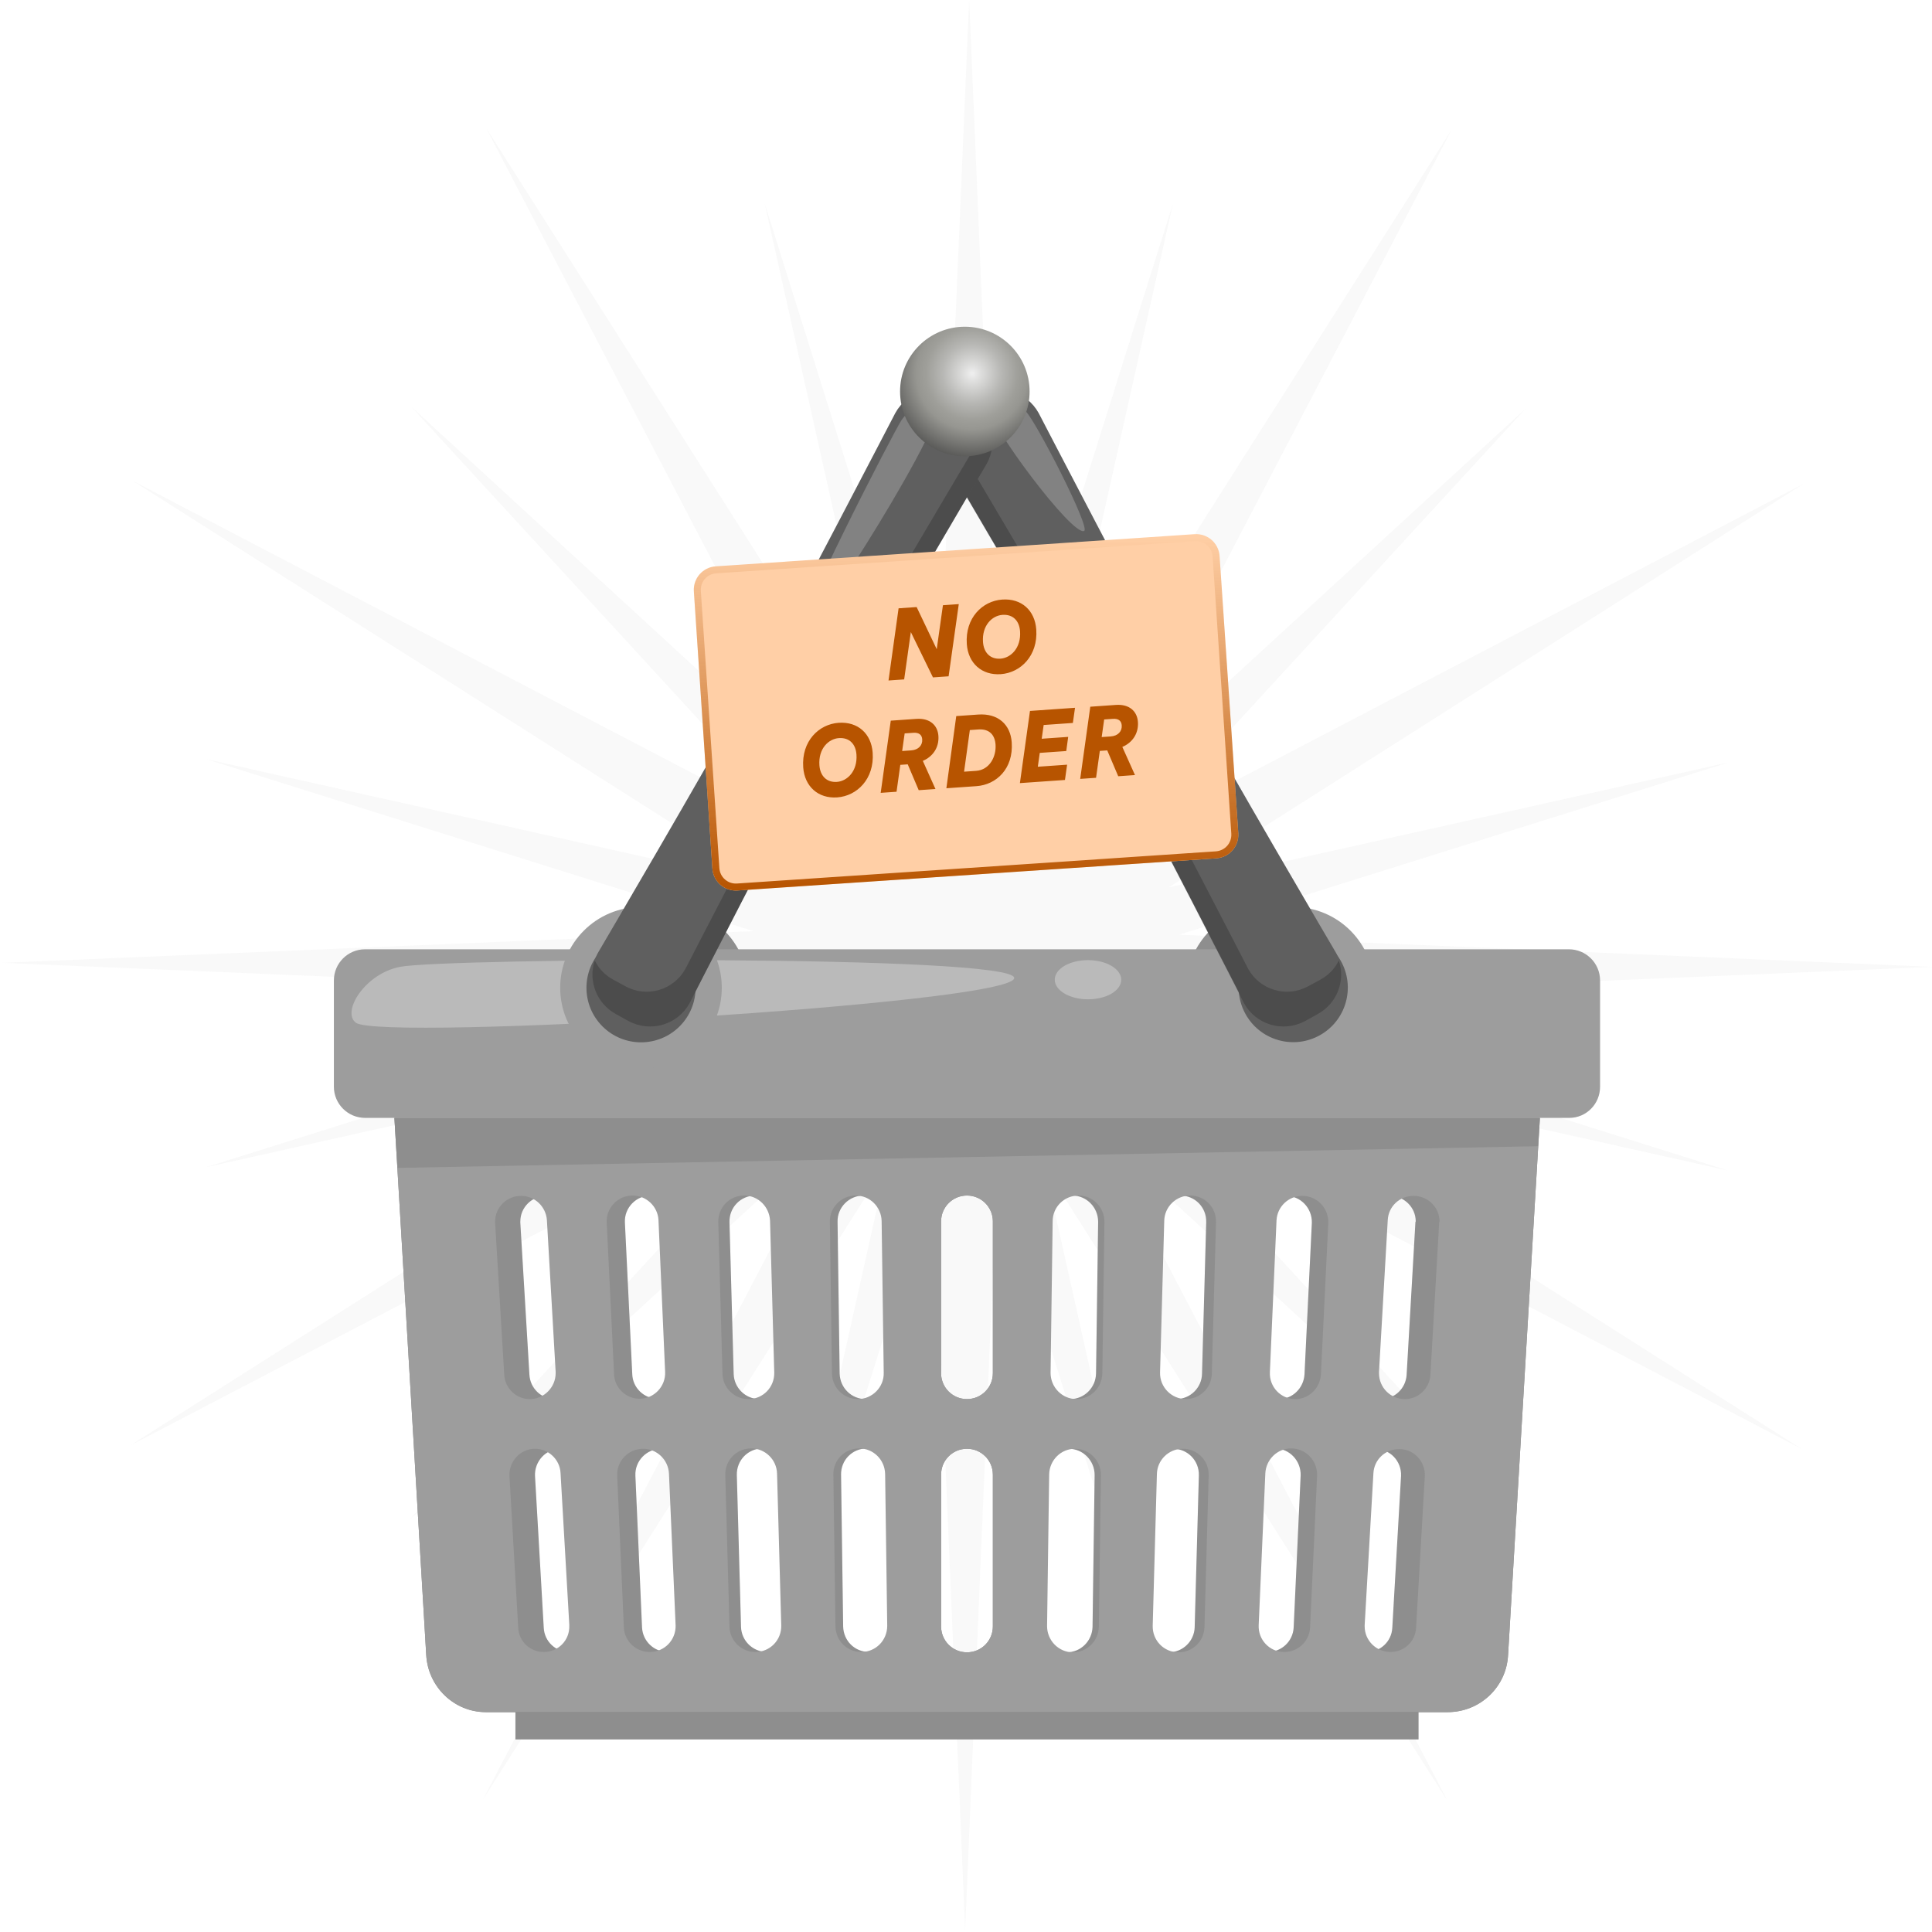 <svg width="589" height="589" viewBox="0 0 589 589" fill="none" xmlns="http://www.w3.org/2000/svg">
<g opacity="0.4">
<path d="M549.263 441.735L346.086 335.588L464.209 464.325L335.063 345.522L441.347 549.107L318.461 355.593L356.565 526.244L303.9 358.723L294.238 588.3L284.576 359.267L232.182 525.972L270.423 354.64L147.265 548.562L253.412 345.386L124.675 463.509L243.478 334.363L39.757 440.646L233.271 317.761L62.755 355.865L230.277 303.2L0.7 293.537L229.733 283.875L63.028 231.482L234.36 269.722L40.437 146.565L243.614 252.712L125.355 123.974L254.637 242.777L148.217 39.057L271.239 232.571L233.135 62.055L285.664 229.577L295.462 0L305.124 229.033L357.518 62.327L319.277 233.66L442.435 39.737L336.288 242.913L465.026 124.655L346.222 253.936L549.807 147.517L356.293 270.539L526.945 232.435L359.423 284.964L589 294.762L359.967 304.424L526.672 356.817L355.34 318.577L549.263 441.735Z" fill="#EFEFEF"/>
</g>
<path d="M203.413 325.768C217.017 325.768 228.045 314.739 228.045 301.135C228.045 287.531 217.017 276.503 203.413 276.503C189.809 276.503 178.78 287.531 178.78 301.135C178.78 314.739 189.809 325.768 203.413 325.768Z" fill="#9D9D9D"/>
<g opacity="0.1">
<path d="M203.413 325.768C217.017 325.768 228.045 314.739 228.045 301.135C228.045 287.531 217.017 276.503 203.413 276.503C189.809 276.503 178.78 287.531 178.78 301.135C178.78 314.739 189.809 325.768 203.413 325.768Z" fill="black"/>
</g>
<path d="M215.186 312.898C221.682 306.402 221.682 295.869 215.186 289.373C208.69 282.877 198.157 282.877 191.661 289.373C185.165 295.869 185.165 306.402 191.661 312.898C198.157 319.395 208.69 319.395 215.186 312.898Z" fill="#5F5F5F"/>
<path d="M386.29 325.768C399.894 325.768 410.922 314.739 410.922 301.135C410.922 287.531 399.894 276.503 386.29 276.503C372.686 276.503 361.657 287.531 361.657 301.135C361.657 314.739 372.686 325.768 386.29 325.768Z" fill="#9D9D9D"/>
<g opacity="0.1">
<path d="M386.29 325.768C399.894 325.768 410.922 314.739 410.922 301.135C410.922 287.531 399.894 276.503 386.29 276.503C372.686 276.503 361.657 287.531 361.657 301.135C361.657 314.739 372.686 325.768 386.29 325.768Z" fill="black"/>
</g>
<path d="M402.463 304.882C404.559 295.937 399.008 286.986 390.063 284.89C381.119 282.793 372.168 288.345 370.071 297.29C367.975 306.234 373.526 315.185 382.471 317.281C391.416 319.378 400.366 313.826 402.463 304.882Z" fill="#5F5F5F"/>
<path d="M478.421 340.804H111.28C106.055 340.804 101.79 336.538 101.79 331.313V298.897C101.79 293.672 106.055 289.406 111.28 289.406H478.314C483.539 289.406 487.805 293.672 487.805 298.897V331.313C487.805 336.538 483.646 340.804 478.421 340.804Z" fill="#9D9D9D"/>
<path opacity="0.3" d="M122.051 294.738C111.281 296.764 104.03 308.494 108.508 311.799C116.079 317.451 309.193 306.041 309.193 298.15C309.193 291.006 136.553 292.072 122.051 294.738Z" fill="white"/>
<path opacity="0.3" d="M341.823 298.683C341.823 301.989 337.344 304.655 331.693 304.655C326.148 304.655 321.562 301.989 321.562 298.683C321.562 295.378 326.041 292.712 331.693 292.712C337.238 292.712 341.823 295.378 341.823 298.683Z" fill="white"/>
<path d="M120.237 340.803L129.941 504.486C130.474 514.296 138.472 521.974 148.069 521.974H441.205C451.229 521.974 459.333 514.296 459.76 504.486L469.463 340.803H120.237ZM158.626 372.793C158.626 372.686 158.626 372.473 158.626 372.366C158.626 368.101 162.144 364.582 166.516 364.582C170.675 364.582 174.087 367.781 174.407 371.94L177.073 418.219C177.073 418.326 177.073 418.539 177.073 418.645C177.073 422.911 173.554 426.536 169.182 426.536C165.024 426.536 161.611 423.231 161.398 419.072L158.626 372.793ZM173.554 503.633C169.396 503.633 165.983 500.434 165.77 496.275L163.104 449.996C162.891 445.517 166.41 441.678 170.888 441.678C175.047 441.678 178.459 444.984 178.673 449.036L181.339 495.315C181.339 495.422 181.339 495.635 181.339 495.742C181.339 500.114 177.926 503.633 173.554 503.633ZM190.509 372.686C190.296 368.208 193.921 364.475 198.4 364.475C202.559 364.475 206.078 367.781 206.291 371.94L208.317 418.219C208.53 422.698 204.905 426.43 200.533 426.43C196.374 426.43 192.855 423.124 192.748 418.859L190.509 372.686ZM203.625 503.633C199.36 503.633 195.947 500.327 195.734 496.168L193.708 449.889C193.495 445.411 197.12 441.678 201.599 441.678C205.758 441.678 209.277 444.984 209.49 449.249L211.516 495.529C211.729 500.007 208.104 503.633 203.625 503.633ZM222.393 372.58C222.286 368.101 225.805 364.475 230.283 364.475C234.549 364.475 237.961 367.888 238.174 372.153L239.454 418.432C239.561 422.911 236.042 426.536 231.563 426.536C227.298 426.536 223.779 423.124 223.672 418.859L222.393 372.58ZM233.802 503.633C229.537 503.633 226.018 500.22 225.911 495.955L224.632 449.676C224.525 445.197 228.044 441.572 232.523 441.572C236.788 441.572 240.307 444.984 240.414 449.249L241.693 495.529C241.8 500.007 238.174 503.633 233.802 503.633ZM255.342 372.473C255.236 368.101 258.861 364.475 263.233 364.475C267.499 364.475 271.018 367.888 271.124 372.26L271.764 418.539C271.871 422.911 268.245 426.536 263.873 426.536C259.608 426.536 256.089 423.124 255.982 418.752L255.342 372.473ZM264.94 503.633C260.568 503.633 257.155 500.22 257.049 495.848L256.409 449.569C256.302 445.197 259.821 441.572 264.3 441.572C268.565 441.572 272.084 444.984 272.191 449.356L272.83 495.635C272.83 500.114 269.312 503.633 264.94 503.633ZM302.688 495.848C302.688 500.22 299.169 503.739 294.797 503.739C290.425 503.739 286.906 500.22 286.906 495.848V449.569C286.906 445.197 290.425 441.678 294.797 441.678C299.169 441.678 302.688 445.197 302.688 449.569V495.848ZM302.688 418.645C302.688 423.017 299.169 426.536 294.797 426.536C290.425 426.536 286.906 423.017 286.906 418.645V372.366C286.906 367.994 290.425 364.475 294.797 364.475C299.169 364.475 302.688 367.994 302.688 372.366V418.645ZM333.079 495.955C332.972 500.22 329.56 503.739 325.188 503.739C320.816 503.739 317.297 500.114 317.297 495.742L317.937 449.463C318.043 445.197 321.455 441.678 325.827 441.678C330.199 441.678 333.718 445.304 333.718 449.676L333.079 495.955ZM334.145 418.752C334.038 423.017 330.626 426.536 326.254 426.536C321.882 426.536 318.363 422.911 318.363 418.539L319.003 372.26C319.003 367.994 322.522 364.475 326.894 364.475C331.266 364.475 334.785 368.101 334.785 372.473L334.145 418.752ZM364.216 496.062C364.109 500.327 360.59 503.739 356.325 503.739C351.846 503.739 348.327 500.114 348.434 495.635L349.713 449.356C349.82 445.091 353.339 441.678 357.604 441.678C362.083 441.678 365.602 445.304 365.495 449.783L364.216 496.062ZM366.455 418.859C366.348 423.124 362.829 426.536 358.564 426.536C354.192 426.536 350.567 422.911 350.673 418.432L351.953 372.153C352.059 367.888 355.578 364.475 359.844 364.475C364.322 364.475 367.841 368.101 367.735 372.58L366.455 418.859ZM394.393 496.168C394.18 500.327 390.768 503.633 386.502 503.633C382.024 503.633 378.505 499.901 378.718 495.422L380.744 449.143C380.957 444.984 384.37 441.572 388.635 441.572C393.113 441.572 396.632 445.304 396.526 449.783L394.393 496.168ZM397.699 418.965C397.485 423.124 394.073 426.536 389.914 426.536C385.436 426.536 381.917 422.804 382.13 418.326L384.156 372.046C384.369 367.888 387.782 364.582 392.047 364.582C396.526 364.582 400.045 368.314 399.938 372.793L397.699 418.965ZM427.13 449.996L424.464 496.275C424.251 500.434 420.838 503.633 416.68 503.633C412.308 503.633 408.789 500.114 408.789 495.848C408.789 495.742 408.789 495.529 408.789 495.422L411.454 449.143C411.668 444.984 415.08 441.785 419.239 441.785C423.824 441.678 427.343 445.517 427.13 449.996ZM431.502 372.793L428.836 419.072C428.623 423.231 425.21 426.536 421.052 426.536C416.68 426.536 413.161 423.017 413.161 418.645C413.161 418.539 413.161 418.326 413.161 418.219L415.827 371.94C416.04 367.781 419.452 364.582 423.717 364.582C428.089 364.582 431.608 368.101 431.608 372.366C431.502 372.473 431.502 372.686 431.502 372.793Z" fill="#9D9D9D"/>
<path opacity="0.1" d="M120.237 340.803L129.941 504.486C130.474 514.296 138.472 521.974 148.069 521.974H441.205C451.229 521.974 459.333 514.296 459.76 504.486L469.463 340.803H120.237ZM158.626 372.793C158.626 372.686 158.626 372.473 158.626 372.366C158.626 368.101 162.144 364.582 166.516 364.582C170.675 364.582 174.087 367.781 174.407 371.94L177.073 418.219C177.073 418.326 177.073 418.539 177.073 418.645C177.073 422.911 173.554 426.536 169.182 426.536C165.024 426.536 161.611 423.231 161.398 419.072L158.626 372.793ZM173.554 503.633C169.396 503.633 165.983 500.434 165.77 496.275L163.104 449.996C162.891 445.517 166.41 441.678 170.888 441.678C175.047 441.678 178.459 444.984 178.673 449.036L181.339 495.315C181.339 495.422 181.339 495.635 181.339 495.742C181.339 500.114 177.926 503.633 173.554 503.633ZM190.509 372.686C190.296 368.208 193.921 364.475 198.4 364.475C202.559 364.475 206.078 367.781 206.291 371.94L208.317 418.219C208.53 422.698 204.905 426.43 200.533 426.43C196.374 426.43 192.855 423.124 192.748 418.859L190.509 372.686ZM203.625 503.633C199.36 503.633 195.947 500.327 195.734 496.168L193.708 449.889C193.495 445.411 197.12 441.678 201.599 441.678C205.758 441.678 209.277 444.984 209.49 449.249L211.516 495.529C211.729 500.007 208.104 503.633 203.625 503.633ZM222.393 372.58C222.286 368.101 225.805 364.475 230.283 364.475C234.549 364.475 237.961 367.888 238.174 372.153L239.454 418.432C239.561 422.911 236.042 426.536 231.563 426.536C227.298 426.536 223.779 423.124 223.672 418.859L222.393 372.58ZM233.802 503.633C229.537 503.633 226.018 500.22 225.911 495.955L224.632 449.676C224.525 445.197 228.044 441.572 232.523 441.572C236.788 441.572 240.307 444.984 240.414 449.249L241.693 495.529C241.8 500.007 238.174 503.633 233.802 503.633ZM255.342 372.473C255.236 368.101 258.861 364.475 263.233 364.475C267.499 364.475 271.018 367.888 271.124 372.26L271.764 418.539C271.871 422.911 268.245 426.536 263.873 426.536C259.608 426.536 256.089 423.124 255.982 418.752L255.342 372.473ZM264.94 503.633C260.568 503.633 257.155 500.22 257.049 495.848L256.409 449.569C256.302 445.197 259.821 441.572 264.3 441.572C268.565 441.572 272.084 444.984 272.191 449.356L272.83 495.635C272.83 500.114 269.312 503.633 264.94 503.633ZM302.688 495.848C302.688 500.22 299.169 503.739 294.797 503.739C290.425 503.739 286.906 500.22 286.906 495.848V449.569C286.906 445.197 290.425 441.678 294.797 441.678C299.169 441.678 302.688 445.197 302.688 449.569V495.848ZM302.688 418.645C302.688 423.017 299.169 426.536 294.797 426.536C290.425 426.536 286.906 423.017 286.906 418.645V372.366C286.906 367.994 290.425 364.475 294.797 364.475C299.169 364.475 302.688 367.994 302.688 372.366V418.645ZM333.079 495.955C332.972 500.22 329.56 503.739 325.188 503.739C320.816 503.739 317.297 500.114 317.297 495.742L317.937 449.463C318.043 445.197 321.455 441.678 325.827 441.678C330.199 441.678 333.718 445.304 333.718 449.676L333.079 495.955ZM334.145 418.752C334.038 423.017 330.626 426.536 326.254 426.536C321.882 426.536 318.363 422.911 318.363 418.539L319.003 372.26C319.003 367.994 322.522 364.475 326.894 364.475C331.266 364.475 334.785 368.101 334.785 372.473L334.145 418.752ZM364.216 496.062C364.109 500.327 360.59 503.739 356.325 503.739C351.846 503.739 348.327 500.114 348.434 495.635L349.713 449.356C349.82 445.091 353.339 441.678 357.604 441.678C362.083 441.678 365.602 445.304 365.495 449.783L364.216 496.062ZM366.455 418.859C366.348 423.124 362.829 426.536 358.564 426.536C354.192 426.536 350.567 422.911 350.673 418.432L351.953 372.153C352.059 367.888 355.578 364.475 359.844 364.475C364.322 364.475 367.841 368.101 367.735 372.58L366.455 418.859ZM394.393 496.168C394.18 500.327 390.768 503.633 386.502 503.633C382.024 503.633 378.505 499.901 378.718 495.422L380.744 449.143C380.957 444.984 384.37 441.572 388.635 441.572C393.113 441.572 396.632 445.304 396.526 449.783L394.393 496.168ZM397.699 418.965C397.485 423.124 394.073 426.536 389.914 426.536C385.436 426.536 381.917 422.804 382.13 418.326L384.156 372.046C384.369 367.888 387.782 364.582 392.047 364.582C396.526 364.582 400.045 368.314 399.938 372.793L397.699 418.965ZM427.13 449.996L424.464 496.275C424.251 500.434 420.838 503.633 416.68 503.633C412.308 503.633 408.789 500.114 408.789 495.848C408.789 495.742 408.789 495.529 408.789 495.422L411.454 449.143C411.668 444.984 415.08 441.785 419.239 441.785C423.824 441.678 427.343 445.517 427.13 449.996ZM431.502 372.793L428.836 419.072C428.623 423.231 425.21 426.536 421.052 426.536C416.68 426.536 413.161 423.017 413.161 418.645C413.161 418.539 413.161 418.326 413.161 418.219L415.827 371.94C416.04 367.781 419.452 364.582 423.717 364.582C428.089 364.582 431.608 368.101 431.608 372.366C431.502 372.473 431.502 372.686 431.502 372.793Z" fill="black"/>
<path d="M120.237 340.803L129.941 504.486C130.474 514.296 138.472 521.974 148.282 521.974H441.419C451.229 521.974 459.226 514.296 459.76 504.486L469.463 340.803H120.237ZM150.948 372.793C150.948 372.686 150.948 372.473 150.948 372.366C150.948 368.101 154.467 364.582 158.839 364.582C162.997 364.582 166.41 367.781 166.73 371.94L169.396 418.219C169.396 418.326 169.396 418.539 169.396 418.645C169.396 422.911 165.877 426.536 161.505 426.536C157.346 426.536 153.934 423.231 153.72 419.072L150.948 372.793ZM165.77 503.633C161.611 503.633 158.199 500.434 157.986 496.275L155.32 449.996C155.107 445.517 158.626 441.678 163.104 441.678C167.263 441.678 170.675 444.984 170.888 449.036L173.554 495.315C173.554 495.422 173.554 495.635 173.554 495.742C173.661 500.114 170.142 503.633 165.77 503.633ZM184.964 372.686C184.751 368.208 188.376 364.475 192.855 364.475C197.014 364.475 200.533 367.781 200.746 371.94L202.772 418.219C202.985 422.698 199.36 426.43 194.988 426.43C190.829 426.43 187.31 423.124 187.203 418.859L184.964 372.686ZM198.08 503.633C193.815 503.633 190.402 500.327 190.189 496.168L188.163 449.889C187.95 445.411 191.575 441.678 196.054 441.678C200.213 441.678 203.732 444.984 203.945 449.249L205.971 495.529C206.078 500.007 202.559 503.633 198.08 503.633ZM218.98 372.58C218.874 368.101 222.393 364.475 226.871 364.475C231.137 364.475 234.549 367.888 234.762 372.153L236.042 418.432C236.148 422.911 232.629 426.536 228.151 426.536C223.885 426.536 220.367 423.124 220.26 418.859L218.98 372.58ZM230.283 503.633C226.018 503.633 222.499 500.22 222.393 495.955L221.113 449.676C221.006 445.197 224.525 441.572 229.004 441.572C233.269 441.572 236.788 444.984 236.895 449.249L238.174 495.529C238.281 500.007 234.762 503.633 230.283 503.633ZM252.997 372.473C252.89 368.101 256.515 364.475 260.887 364.475C265.153 364.475 268.672 367.888 268.778 372.26L269.418 418.539C269.525 422.911 265.899 426.536 261.527 426.536C257.262 426.536 253.743 423.124 253.636 418.752L252.997 372.473ZM262.594 503.633C258.222 503.633 254.809 500.22 254.703 495.848L254.063 449.569C253.956 445.197 257.475 441.572 261.954 441.572C266.219 441.572 269.738 444.984 269.845 449.356L270.484 495.635C270.484 500.114 266.966 503.633 262.594 503.633ZM302.688 495.848C302.688 500.22 299.169 503.739 294.797 503.739C290.425 503.739 286.906 500.22 286.906 495.848V449.569C286.906 445.197 290.425 441.678 294.797 441.678C299.169 441.678 302.688 445.197 302.688 449.569V495.848ZM302.688 418.645C302.688 423.017 299.169 426.536 294.797 426.536C290.425 426.536 286.906 423.017 286.906 418.645V372.366C286.906 367.994 290.425 364.475 294.797 364.475C299.169 364.475 302.688 367.994 302.688 372.366V418.645ZM334.998 495.955C334.891 500.22 331.479 503.739 327.107 503.739C322.735 503.739 319.216 500.114 319.216 495.742L319.856 449.463C319.963 445.197 323.375 441.678 327.747 441.678C332.119 441.678 335.638 445.304 335.638 449.676L334.998 495.955ZM336.064 418.752C335.958 423.017 332.545 426.536 328.173 426.536C323.801 426.536 320.283 422.911 320.283 418.539L320.922 372.26C320.922 367.994 324.441 364.475 328.813 364.475C333.185 364.475 336.704 368.101 336.704 372.473L336.064 418.752ZM367.201 496.062C367.095 500.327 363.576 503.739 359.311 503.739C354.832 503.739 351.313 500.114 351.42 495.635L352.699 449.356C352.806 445.091 356.325 441.678 360.59 441.678C365.069 441.678 368.588 445.304 368.481 449.783L367.201 496.062ZM369.441 418.859C369.334 423.124 365.815 426.536 361.55 426.536C357.178 426.536 353.552 422.911 353.659 418.432L354.939 372.153C355.045 367.888 358.564 364.475 362.829 364.475C367.308 364.475 370.827 368.101 370.72 372.58L369.441 418.859ZM399.405 496.168C399.192 500.327 395.779 503.633 391.514 503.633C387.035 503.633 383.516 499.901 383.73 495.422L385.756 449.143C385.969 444.984 389.381 441.572 393.647 441.572C398.125 441.572 401.644 445.304 401.538 449.783L399.405 496.168ZM402.711 418.965C402.497 423.124 399.085 426.536 394.926 426.536C390.448 426.536 386.929 422.804 387.142 418.326L389.168 372.046C389.381 367.888 392.794 364.582 397.059 364.582C401.538 364.582 405.056 368.314 404.95 372.793L402.711 418.965ZM434.381 449.996L431.715 496.275C431.502 500.434 428.089 503.633 423.931 503.633C419.559 503.633 416.04 500.114 416.04 495.848C416.04 495.742 416.04 495.529 416.04 495.422L418.706 449.143C418.919 444.984 422.331 441.785 426.49 441.785C430.969 441.678 434.594 445.517 434.381 449.996ZM438.753 372.793L436.087 419.072C435.874 423.231 432.461 426.536 428.303 426.536C423.931 426.536 420.412 423.017 420.412 418.645C420.412 418.539 420.412 418.326 420.412 418.219L423.078 371.94C423.291 367.781 426.703 364.582 430.968 364.582C435.34 364.582 438.859 368.101 438.859 372.366C438.753 372.473 438.753 372.686 438.753 372.793Z" fill="#9D9D9D"/>
<path opacity="0.1" d="M120.237 340.803L121.197 356.051L468.93 349.44L469.463 340.803H120.237Z" fill="black"/>
<path d="M432.462 521.867H157.133V530.291H432.462V521.867Z" fill="#9D9D9D"/>
<path opacity="0.1" d="M432.462 521.867H157.133V530.291H432.462V521.867Z" fill="black"/>
<path d="M195.415 325.768C209.019 325.768 220.047 314.739 220.047 301.135C220.047 287.531 209.019 276.503 195.415 276.503C181.811 276.503 170.782 287.531 170.782 301.135C170.782 314.739 181.811 325.768 195.415 325.768Z" fill="#9D9D9D"/>
<path d="M207.188 312.898C213.684 306.402 213.684 295.869 207.188 289.373C200.692 282.877 190.159 282.877 183.663 289.373C177.167 295.869 177.167 306.402 183.663 312.898C190.159 319.395 200.692 319.395 207.188 312.898Z" fill="#5F5F5F"/>
<path d="M394.287 325.768C407.891 325.768 418.919 314.739 418.919 301.135C418.919 287.531 407.891 276.503 394.287 276.503C380.683 276.503 369.654 287.531 369.654 301.135C369.654 314.739 380.683 325.768 394.287 325.768Z" fill="#9D9D9D"/>
<path d="M410.46 304.882C412.557 295.937 407.005 286.986 398.06 284.89C389.116 282.793 380.165 288.345 378.069 297.29C375.972 306.234 381.524 315.185 390.468 317.281C399.413 319.378 408.363 313.826 410.46 304.882Z" fill="#5F5F5F"/>
<path d="M398.02 311.265L401.858 309.133C408.47 305.507 410.922 297.19 407.297 290.472C407.297 290.472 374.453 234.595 361.551 211.029C347.368 185.117 316.658 125.935 316.658 125.935C313.032 119.324 304.715 116.872 297.997 120.497L294.158 122.63C287.547 126.255 285.094 134.573 288.72 141.291C288.72 141.291 323.482 200.153 337.665 225.851C350.674 249.631 379.359 305.827 379.359 305.827C382.984 312.438 391.302 314.891 398.02 311.265Z" fill="#5F5F5F"/>
<path opacity="0.2" d="M288.613 141.291C288.613 141.291 323.375 200.152 337.558 225.851C350.567 249.631 379.252 305.827 379.252 305.827C382.877 312.438 391.195 314.89 397.912 311.265L401.751 309.132C407.616 305.933 410.282 298.895 408.149 292.817C406.976 295.27 405.057 297.296 402.498 298.682L398.766 300.708C392.261 304.227 384.157 301.881 380.531 295.376C380.531 295.376 352.593 241.1 339.904 217.96C326.041 192.901 292.238 136.172 292.238 136.172C290.106 132.227 290.106 127.641 291.918 123.909C287.013 128.068 285.414 135.319 288.613 141.291Z" fill="black"/>
<path d="M301.729 124.549C302.795 119.964 309.833 122.736 312.712 125.402C315.804 128.388 332.546 160.911 330.52 161.871C326.894 163.577 300.875 128.601 301.729 124.549Z" fill="#828282"/>
<path d="M191.576 311.265L187.737 309.133C181.126 305.507 178.673 297.19 182.299 290.472C182.299 290.472 215.142 234.595 228.045 211.029C242.227 185.117 272.938 125.935 272.938 125.935C276.563 119.324 284.881 116.872 291.599 120.497L295.437 122.63C302.049 126.255 304.501 134.573 300.876 141.291C300.876 141.291 266.113 200.153 251.931 225.851C238.922 249.631 210.237 305.827 210.237 305.827C206.505 312.438 198.187 314.891 191.576 311.265Z" fill="#5F5F5F"/>
<path opacity="0.2" d="M300.875 141.291C300.875 141.291 266.113 200.152 251.931 225.851C238.921 249.631 210.237 305.827 210.237 305.827C206.611 312.438 198.294 314.89 191.576 311.265L187.737 309.132C181.872 305.933 179.206 298.895 181.339 292.817C182.512 295.27 184.431 297.296 186.99 298.682L190.723 300.708C197.227 304.227 205.332 301.881 208.957 295.376C208.957 295.376 236.895 241.1 249.585 217.96C263.447 192.901 297.25 136.172 297.25 136.172C299.383 132.227 299.383 127.641 297.57 123.909C302.475 128.068 304.074 135.319 300.875 141.291Z" fill="black"/>
<path d="M286.053 121.99C282.961 119.964 276.776 125.189 274.857 128.069C272.831 130.948 241.16 192.262 244.039 193.755C246.812 195.141 291.065 125.189 286.053 121.99Z" fill="#828282"/>
<g opacity="0.2">
<path d="M301.902 125.663C304.497 122.291 303.867 117.454 300.496 114.859C297.124 112.265 292.287 112.894 289.692 116.266C287.098 119.638 287.727 124.475 291.099 127.069C294.471 129.664 299.308 129.034 301.902 125.663Z" fill="black"/>
</g>
<path d="M294.143 139.09C305.046 139.09 313.885 130.251 313.885 119.348C313.885 108.444 305.046 99.606 294.143 99.606C283.239 99.606 274.4 108.444 274.4 119.348C274.4 130.251 283.239 139.09 294.143 139.09Z" fill="url(#paint0_radial_48_142)"/>
<g filter="url(#filter0_d_48_142)">
<path d="M370.841 256.339L224.778 266.153C220.862 266.395 217.477 263.446 217.187 259.53L211.53 174.919C211.289 171.002 214.238 167.618 218.154 167.328L364.217 157.513C368.133 157.271 371.518 160.22 371.808 164.137L377.513 248.699C377.755 252.664 374.806 256.048 370.841 256.339Z" fill="#FFCFA6"/>
<path d="M370.763 255.275L224.712 265.089C224.712 265.089 224.711 265.089 224.71 265.089C221.378 265.294 218.5 262.785 218.251 259.455C218.251 259.453 218.251 259.452 218.251 259.451L212.595 174.853C212.595 174.852 212.595 174.851 212.595 174.85C212.39 171.518 214.899 168.64 218.229 168.391C218.231 168.391 218.232 168.391 218.233 168.391L364.283 158.577C364.284 158.577 364.285 158.577 364.285 158.577C367.618 158.373 370.496 160.882 370.744 164.213C370.744 164.214 370.744 164.215 370.744 164.215L376.449 248.764C376.449 248.765 376.449 248.766 376.449 248.767C376.653 252.149 374.144 255.026 370.766 255.275C370.765 255.275 370.764 255.275 370.763 255.275Z" stroke="url(#paint1_linear_48_142)" stroke-width="2.133"/>
</g>
<path d="M289.197 206.181L284.426 206.514L277.681 192.694L275.648 207.128L270.877 207.462L273.948 185.456L279.453 185.071L285.577 197.92L287.467 184.511L292.299 184.173L289.197 206.181ZM294.747 196.357C294.189 188.374 299.514 183.207 305.539 182.786C311.411 182.375 315.513 186.084 315.921 191.926C316.479 199.909 311.126 205.108 305.101 205.53C299.32 205.934 295.156 202.199 294.747 196.357ZM310.979 192.456C310.757 189.275 308.831 187.228 305.619 187.452C302.469 187.672 299.328 190.658 299.683 195.735C299.91 198.977 301.897 201.021 305.016 200.802C308.167 200.582 311.334 197.533 310.979 192.456ZM244.873 233.928C244.315 225.945 249.64 220.778 255.665 220.357C261.537 219.946 265.638 223.655 266.047 229.496C266.605 237.479 261.252 242.679 255.227 243.1C249.446 243.505 245.282 239.769 244.873 233.928ZM261.105 230.026C260.882 226.846 258.957 224.798 255.745 225.023C252.595 225.243 249.454 228.229 249.809 233.306C250.035 236.548 252.022 238.591 255.142 238.373C258.292 238.153 261.46 235.104 261.105 230.026ZM280.084 240.901L276.736 233.021L274.473 233.179L273.325 241.374L268.492 241.712L271.563 219.706L279.363 219.16C283.522 218.87 285.863 221.134 286.087 224.345C286.34 227.955 284.319 230.708 281.334 231.962L285.192 240.544L280.084 240.901ZM275.038 228.96L277.791 228.767C280.024 228.611 281.277 227.202 281.151 225.398C281.059 224.082 280.235 223.279 278.461 223.404L275.8 223.59L275.038 228.96ZM293.913 235.262L297.583 235.006C301.742 234.715 303.76 230.609 303.508 227C303.307 224.125 301.694 222.148 298.268 222.387L295.668 222.569L293.913 235.262ZM297.694 239.67L288.518 240.311L291.529 218.31L298.227 217.841C304.283 217.418 308.061 220.903 308.439 226.317C309.004 234.392 303.719 239.248 297.694 239.67ZM324.667 237.784L310.934 238.744L314.005 216.738L327.738 215.778L327.078 220.403L318.178 221.026L317.58 225.217L325.654 224.652L325.064 228.966L316.99 229.53L316.394 233.752L325.325 233.127L324.667 237.784ZM340.909 236.648L337.561 228.768L335.298 228.926L334.15 237.12L329.317 237.458L332.389 215.453L340.188 214.907C344.348 214.616 346.688 216.881 346.913 220.092C347.165 223.701 345.145 226.455 342.159 227.709L346.017 236.291L340.909 236.648ZM335.864 224.707L338.616 224.514C340.849 224.358 342.103 222.949 341.977 221.144C341.885 219.829 341.06 219.026 339.286 219.15L336.625 219.336L335.864 224.707Z" fill="#B75400"/>
<defs>
<filter id="filter0_d_48_142" x="200.853" y="152.167" width="187.338" height="129.995" filterUnits="userSpaceOnUse" color-interpolation-filters="sRGB">
<feFlood flood-opacity="0" result="BackgroundImageFix"/>
<feColorMatrix in="SourceAlpha" type="matrix" values="0 0 0 0 0 0 0 0 0 0 0 0 0 0 0 0 0 0 127 0" result="hardAlpha"/>
<feOffset dy="5.332"/>
<feGaussianBlur stdDeviation="5.332"/>
<feComposite in2="hardAlpha" operator="out"/>
<feColorMatrix type="matrix" values="0 0 0 0 0.546 0 0 0 0 0.337 0 0 0 0 0.159 0 0 0 0.33 0"/>
<feBlend mode="normal" in2="BackgroundImageFix" result="effect1_dropShadow_48_142"/>
<feBlend mode="normal" in="SourceGraphic" in2="effect1_dropShadow_48_142" result="shape"/>
</filter>
<radialGradient id="paint0_radial_48_142" cx="0" cy="0" r="1" gradientUnits="userSpaceOnUse" gradientTransform="translate(296.368 113.865) rotate(-3.842) scale(27.741)">
<stop offset="0.013" stop-color="#EDEDED"/>
<stop offset="0.094" stop-color="#DEDEDD"/>
<stop offset="0.324" stop-color="#B7B7B4"/>
<stop offset="0.505" stop-color="#9F9F9A"/>
<stop offset="0.615" stop-color="#969691"/>
<stop offset="1" stop-color="#4C4C4B"/>
</radialGradient>
<linearGradient id="paint1_linear_48_142" x1="294.522" y1="157.499" x2="294.522" y2="266.167" gradientUnits="userSpaceOnUse">
<stop stop-color="#B75400" stop-opacity="0"/>
<stop offset="1" stop-color="#B75400"/>
</linearGradient>
</defs>
</svg>
